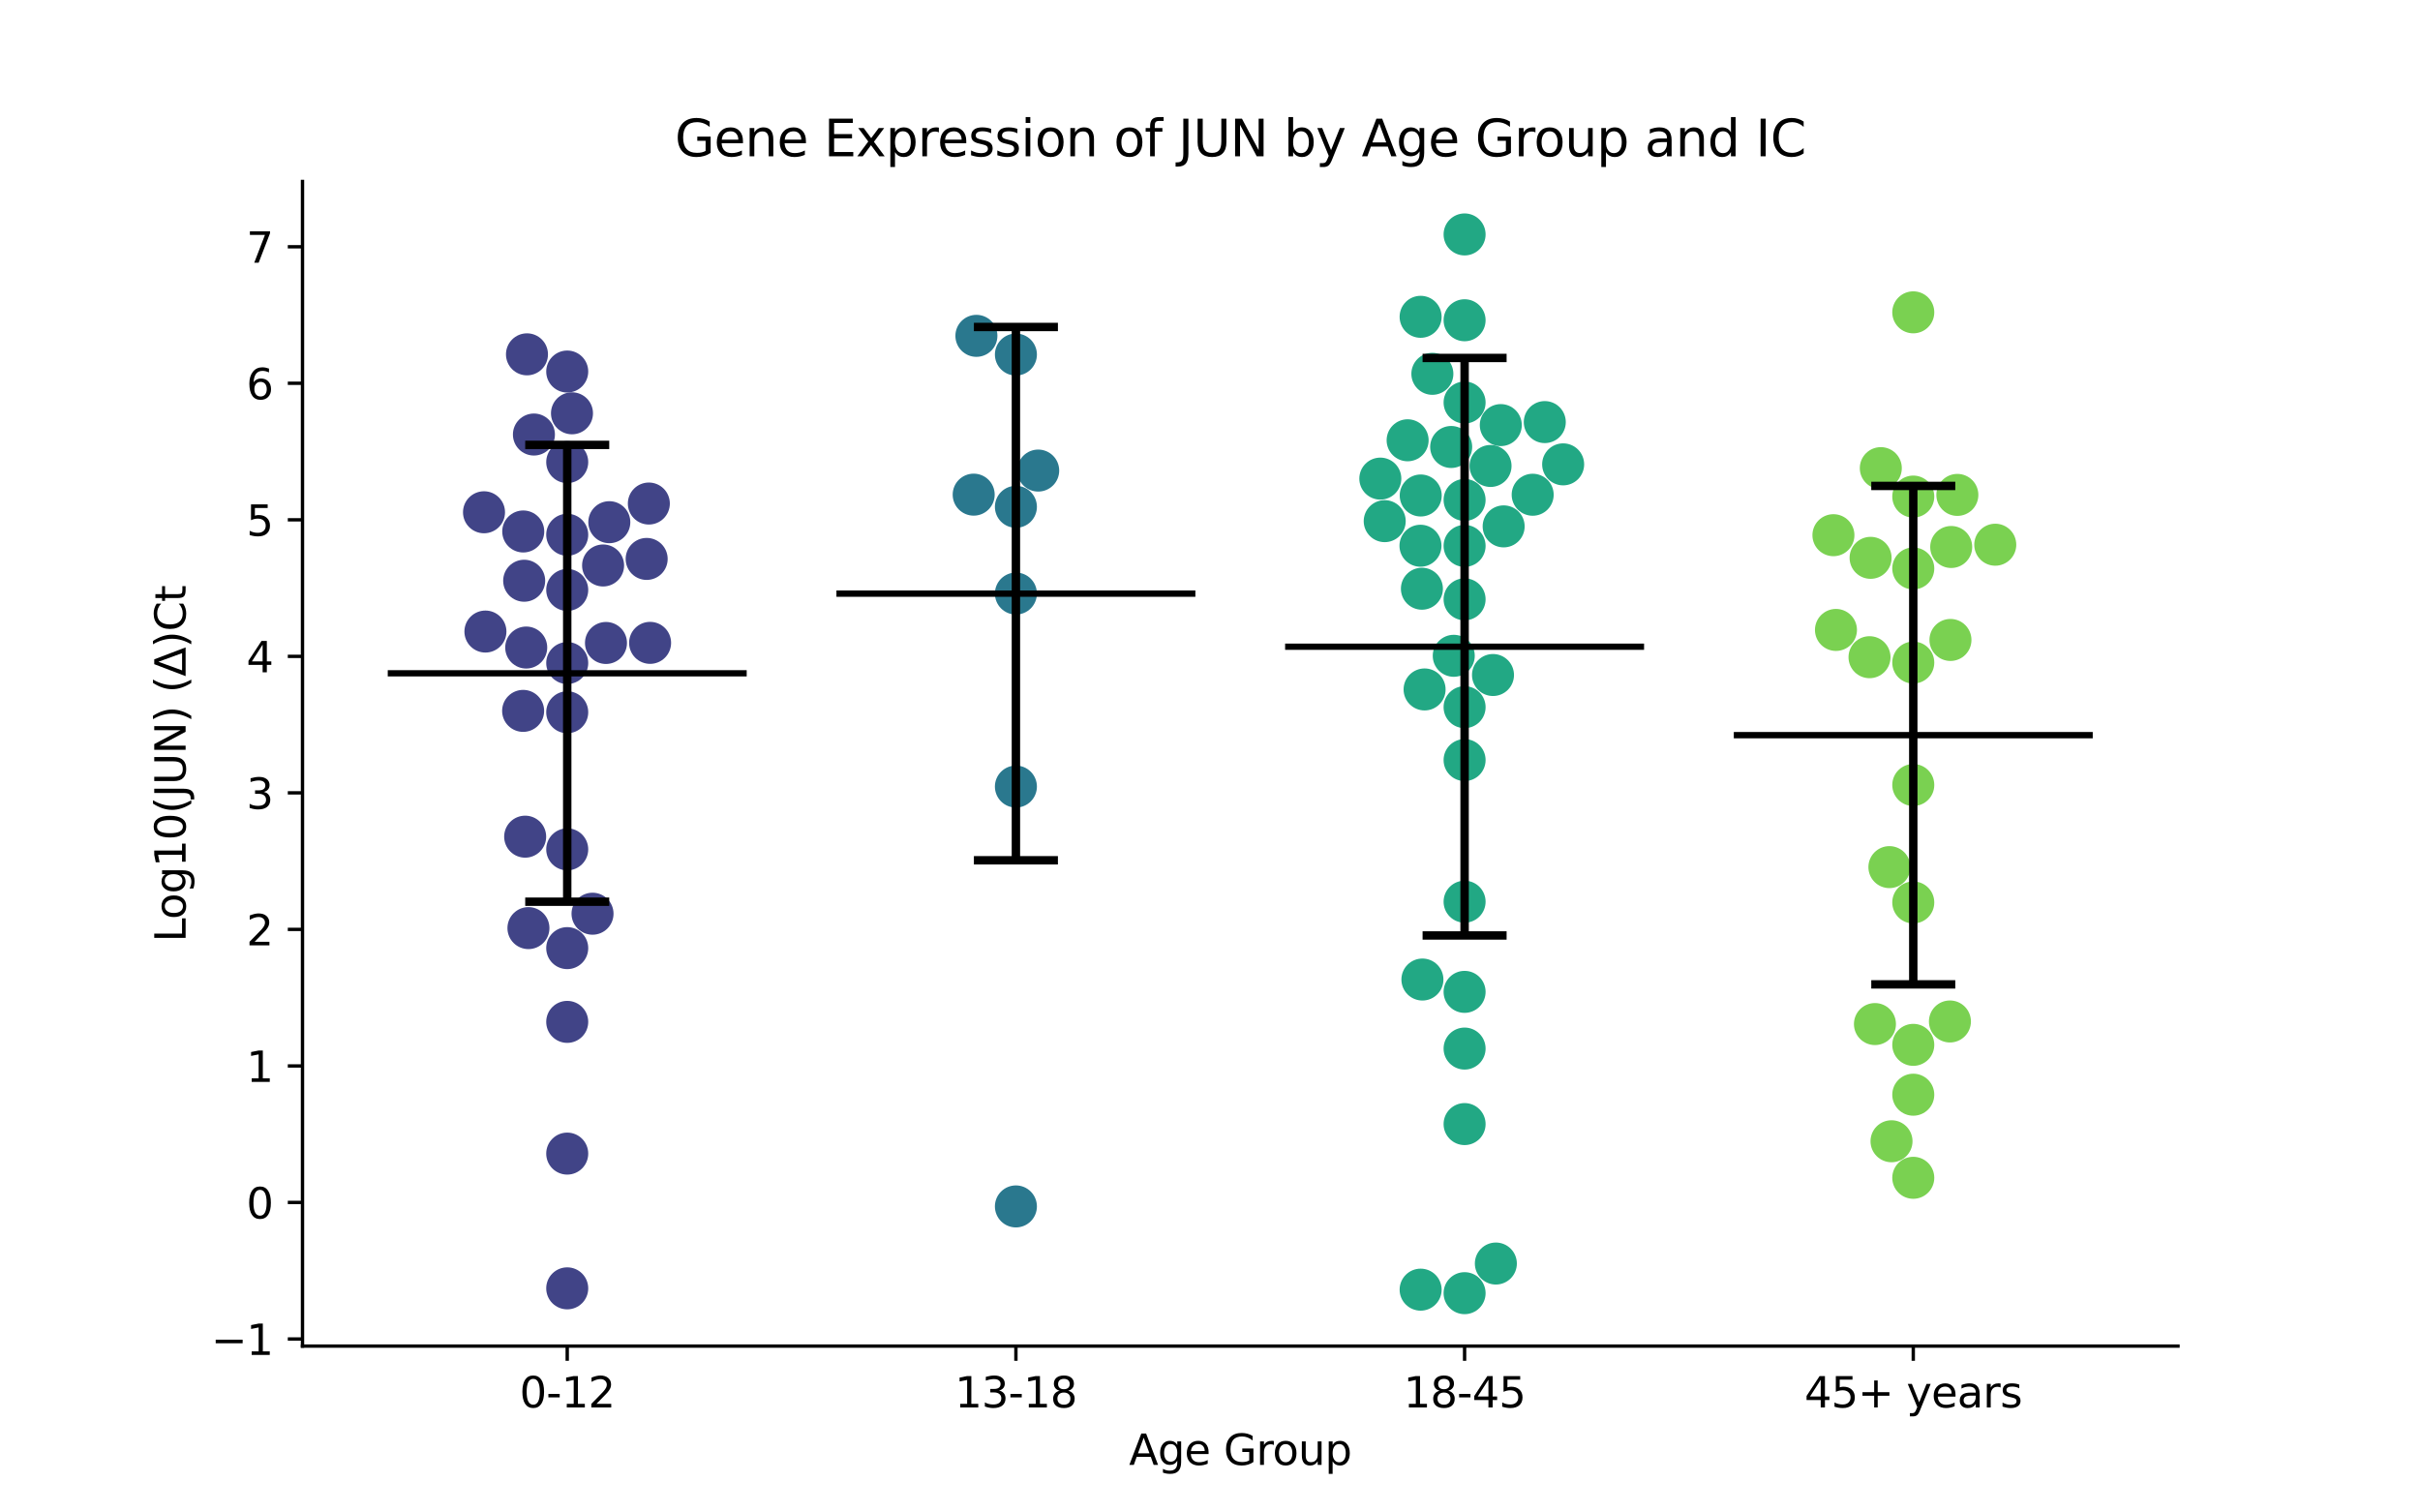 <?xml version="1.0" encoding="utf-8" standalone="no"?>
<!DOCTYPE svg PUBLIC "-//W3C//DTD SVG 1.1//EN"
  "http://www.w3.org/Graphics/SVG/1.1/DTD/svg11.dtd">
<svg xmlns:xlink="http://www.w3.org/1999/xlink" width="576pt" height="360pt" viewBox="0 0 576 360" xmlns="http://www.w3.org/2000/svg" version="1.1">
 <defs>
  <style type="text/css">*{stroke-linejoin: round; stroke-linecap: butt}</style>
 </defs>
 <g id="figure_1">
  <g id="patch_1">
   <path d="M 0 360 
L 576 360 
L 576 0 
L 0 0 
z
" style="fill: #ffffff"/>
  </g>
  <g id="axes_1">
   <g id="patch_2">
    <path d="M 72 320.4 
L 518.4 320.4 
L 518.4 43.2 
L 72 43.2 
z
" style="fill: #ffffff"/>
   </g>
   <g id="PathCollection_1">
    <defs>
     <path id="C0_0_e5451e5927" d="M 0 5 
C 1.326 5 2.598 4.473 3.536 3.536 
C 4.473 2.598 5 1.326 5 -0 
C 5 -1.326 4.473 -2.598 3.536 -3.536 
C 2.598 -4.473 1.326 -5 0 -5 
C -1.326 -5 -2.598 -4.473 -3.536 -3.536 
C -4.473 -2.598 -5 -1.326 -5 0 
C -5 1.326 -4.473 2.598 -3.536 3.536 
C -2.598 4.473 -1.326 5 0 5 
z
"/>
    </defs>
    <g clip-path="url(#p6aecdd0add)">
     <use xlink:href="#C0_0_e5451e5927" x="135.009" y="109.986" style="fill: #414487"/>
    </g>
    <g clip-path="url(#p6aecdd0add)">
     <use xlink:href="#C0_0_e5451e5927" x="135.009" y="157.816" style="fill: #414487"/>
    </g>
    <g clip-path="url(#p6aecdd0add)">
     <use xlink:href="#C0_0_e5451e5927" x="124.541" y="126.501" style="fill: #414487"/>
    </g>
    <g clip-path="url(#p6aecdd0add)">
     <use xlink:href="#C0_0_e5451e5927" x="124.998" y="199.143" style="fill: #414487"/>
    </g>
    <g clip-path="url(#p6aecdd0add)">
     <use xlink:href="#C0_0_e5451e5927" x="125.249" y="154.127" style="fill: #414487"/>
    </g>
    <g clip-path="url(#p6aecdd0add)">
     <use xlink:href="#C0_0_e5451e5927" x="124.514" y="169.204" style="fill: #414487"/>
    </g>
    <g clip-path="url(#p6aecdd0add)">
     <use xlink:href="#C0_0_e5451e5927" x="135.009" y="202.161" style="fill: #414487"/>
    </g>
    <g clip-path="url(#p6aecdd0add)">
     <use xlink:href="#C0_0_e5451e5927" x="135.009" y="140.416" style="fill: #414487"/>
    </g>
    <g clip-path="url(#p6aecdd0add)">
     <use xlink:href="#C0_0_e5451e5927" x="143.545" y="134.593" style="fill: #414487"/>
    </g>
    <g clip-path="url(#p6aecdd0add)">
     <use xlink:href="#C0_0_e5451e5927" x="124.763" y="138.226" style="fill: #414487"/>
    </g>
    <g clip-path="url(#p6aecdd0add)">
     <use xlink:href="#C0_0_e5451e5927" x="141.031" y="217.48" style="fill: #414487"/>
    </g>
    <g clip-path="url(#p6aecdd0add)">
     <use xlink:href="#C0_0_e5451e5927" x="136.142" y="98.374" style="fill: #414487"/>
    </g>
    <g clip-path="url(#p6aecdd0add)">
     <use xlink:href="#C0_0_e5451e5927" x="135.009" y="274.579" style="fill: #414487"/>
    </g>
    <g clip-path="url(#p6aecdd0add)">
     <use xlink:href="#C0_0_e5451e5927" x="135.009" y="306.652" style="fill: #414487"/>
    </g>
    <g clip-path="url(#p6aecdd0add)">
     <use xlink:href="#C0_0_e5451e5927" x="154.436" y="119.851" style="fill: #414487"/>
    </g>
    <g clip-path="url(#p6aecdd0add)">
     <use xlink:href="#C0_0_e5451e5927" x="125.777" y="220.907" style="fill: #414487"/>
    </g>
    <g clip-path="url(#p6aecdd0add)">
     <use xlink:href="#C0_0_e5451e5927" x="135.009" y="243.227" style="fill: #414487"/>
    </g>
    <g clip-path="url(#p6aecdd0add)">
     <use xlink:href="#C0_0_e5451e5927" x="127.082" y="103.427" style="fill: #414487"/>
    </g>
    <g clip-path="url(#p6aecdd0add)">
     <use xlink:href="#C0_0_e5451e5927" x="135.009" y="225.671" style="fill: #414487"/>
    </g>
    <g clip-path="url(#p6aecdd0add)">
     <use xlink:href="#C0_0_e5451e5927" x="154.733" y="153.013" style="fill: #414487"/>
    </g>
    <g clip-path="url(#p6aecdd0add)">
     <use xlink:href="#C0_0_e5451e5927" x="115.201" y="121.931" style="fill: #414487"/>
    </g>
    <g clip-path="url(#p6aecdd0add)">
     <use xlink:href="#C0_0_e5451e5927" x="135.009" y="88.432" style="fill: #414487"/>
    </g>
    <g clip-path="url(#p6aecdd0add)">
     <use xlink:href="#C0_0_e5451e5927" x="135.009" y="169.529" style="fill: #414487"/>
    </g>
    <g clip-path="url(#p6aecdd0add)">
     <use xlink:href="#C0_0_e5451e5927" x="153.917" y="133.035" style="fill: #414487"/>
    </g>
    <g clip-path="url(#p6aecdd0add)">
     <use xlink:href="#C0_0_e5451e5927" x="144.233" y="153.038" style="fill: #414487"/>
    </g>
    <g clip-path="url(#p6aecdd0add)">
     <use xlink:href="#C0_0_e5451e5927" x="145.027" y="124.291" style="fill: #414487"/>
    </g>
    <g clip-path="url(#p6aecdd0add)">
     <use xlink:href="#C0_0_e5451e5927" x="135.009" y="127.284" style="fill: #414487"/>
    </g>
    <g clip-path="url(#p6aecdd0add)">
     <use xlink:href="#C0_0_e5451e5927" x="115.539" y="150.322" style="fill: #414487"/>
    </g>
    <g clip-path="url(#p6aecdd0add)">
     <use xlink:href="#C0_0_e5451e5927" x="125.429" y="84.339" style="fill: #414487"/>
    </g>
   </g>
   <g id="PathCollection_2">
    <defs>
     <path id="C1_0_b254134c32" d="M 0 5 
C 1.326 5 2.598 4.473 3.536 3.536 
C 4.473 2.598 5 1.326 5 -0 
C 5 -1.326 4.473 -2.598 3.536 -3.536 
C 2.598 -4.473 1.326 -5 0 -5 
C -1.326 -5 -2.598 -4.473 -3.536 -3.536 
C -4.473 -2.598 -5 -1.326 -5 0 
C -5 1.326 -4.473 2.598 -3.536 3.536 
C -2.598 4.473 -1.326 5 0 5 
z
"/>
    </defs>
    <g clip-path="url(#p6aecdd0add)">
     <use xlink:href="#C1_0_b254134c32" x="241.803" y="187.219" style="fill: #2a788e"/>
    </g>
    <g clip-path="url(#p6aecdd0add)">
     <use xlink:href="#C1_0_b254134c32" x="231.753" y="117.736" style="fill: #2a788e"/>
    </g>
    <g clip-path="url(#p6aecdd0add)">
     <use xlink:href="#C1_0_b254134c32" x="241.803" y="287.151" style="fill: #2a788e"/>
    </g>
    <g clip-path="url(#p6aecdd0add)">
     <use xlink:href="#C1_0_b254134c32" x="232.4" y="79.938" style="fill: #2a788e"/>
    </g>
    <g clip-path="url(#p6aecdd0add)">
     <use xlink:href="#C1_0_b254134c32" x="241.803" y="141.277" style="fill: #2a788e"/>
    </g>
    <g clip-path="url(#p6aecdd0add)">
     <use xlink:href="#C1_0_b254134c32" x="247.109" y="112.005" style="fill: #2a788e"/>
    </g>
    <g clip-path="url(#p6aecdd0add)">
     <use xlink:href="#C1_0_b254134c32" x="241.803" y="84.388" style="fill: #2a788e"/>
    </g>
    <g clip-path="url(#p6aecdd0add)">
     <use xlink:href="#C1_0_b254134c32" x="241.803" y="120.634" style="fill: #2a788e"/>
    </g>
   </g>
   <g id="PathCollection_3">
    <defs>
     <path id="C2_0_bab08ae785" d="M 0 5 
C 1.326 5 2.598 4.473 3.536 3.536 
C 4.473 2.598 5 1.326 5 -0 
C 5 -1.326 4.473 -2.598 3.536 -3.536 
C 2.598 -4.473 1.326 -5 0 -5 
C -1.326 -5 -2.598 -4.473 -3.536 -3.536 
C -4.473 -2.598 -5 -1.326 -5 0 
C -5 1.326 -4.473 2.598 -3.536 3.536 
C -2.598 4.473 -1.326 5 0 5 
z
"/>
    </defs>
    <g clip-path="url(#p6aecdd0add)">
     <use xlink:href="#C2_0_bab08ae785" x="357.895" y="125.289" style="fill: #22a884"/>
    </g>
    <g clip-path="url(#p6aecdd0add)">
     <use xlink:href="#C2_0_bab08ae785" x="339.076" y="164.101" style="fill: #22a884"/>
    </g>
    <g clip-path="url(#p6aecdd0add)">
     <use xlink:href="#C2_0_bab08ae785" x="348.597" y="55.8" style="fill: #22a884"/>
    </g>
    <g clip-path="url(#p6aecdd0add)">
     <use xlink:href="#C2_0_bab08ae785" x="338.097" y="129.897" style="fill: #22a884"/>
    </g>
    <g clip-path="url(#p6aecdd0add)">
     <use xlink:href="#C2_0_bab08ae785" x="340.928" y="88.978" style="fill: #22a884"/>
    </g>
    <g clip-path="url(#p6aecdd0add)">
     <use xlink:href="#C2_0_bab08ae785" x="329.585" y="124.043" style="fill: #22a884"/>
    </g>
    <g clip-path="url(#p6aecdd0add)">
     <use xlink:href="#C2_0_bab08ae785" x="348.597" y="118.997" style="fill: #22a884"/>
    </g>
    <g clip-path="url(#p6aecdd0add)">
     <use xlink:href="#C2_0_bab08ae785" x="338.437" y="140.128" style="fill: #22a884"/>
    </g>
    <g clip-path="url(#p6aecdd0add)">
     <use xlink:href="#C2_0_bab08ae785" x="335.038" y="104.796" style="fill: #22a884"/>
    </g>
    <g clip-path="url(#p6aecdd0add)">
     <use xlink:href="#C2_0_bab08ae785" x="357.212" y="101.182" style="fill: #22a884"/>
    </g>
    <g clip-path="url(#p6aecdd0add)">
     <use xlink:href="#C2_0_bab08ae785" x="338.132" y="75.408" style="fill: #22a884"/>
    </g>
    <g clip-path="url(#p6aecdd0add)">
     <use xlink:href="#C2_0_bab08ae785" x="348.597" y="142.65" style="fill: #22a884"/>
    </g>
    <g clip-path="url(#p6aecdd0add)">
     <use xlink:href="#C2_0_bab08ae785" x="348.597" y="129.935" style="fill: #22a884"/>
    </g>
    <g clip-path="url(#p6aecdd0add)">
     <use xlink:href="#C2_0_bab08ae785" x="348.597" y="76.228" style="fill: #22a884"/>
    </g>
    <g clip-path="url(#p6aecdd0add)">
     <use xlink:href="#C2_0_bab08ae785" x="356.039" y="300.746" style="fill: #22a884"/>
    </g>
    <g clip-path="url(#p6aecdd0add)">
     <use xlink:href="#C2_0_bab08ae785" x="348.597" y="249.58" style="fill: #22a884"/>
    </g>
    <g clip-path="url(#p6aecdd0add)">
     <use xlink:href="#C2_0_bab08ae785" x="348.597" y="180.912" style="fill: #22a884"/>
    </g>
    <g clip-path="url(#p6aecdd0add)">
     <use xlink:href="#C2_0_bab08ae785" x="348.597" y="95.808" style="fill: #22a884"/>
    </g>
    <g clip-path="url(#p6aecdd0add)">
     <use xlink:href="#C2_0_bab08ae785" x="364.803" y="117.758" style="fill: #22a884"/>
    </g>
    <g clip-path="url(#p6aecdd0add)">
     <use xlink:href="#C2_0_bab08ae785" x="346.018" y="156.094" style="fill: #22a884"/>
    </g>
    <g clip-path="url(#p6aecdd0add)">
     <use xlink:href="#C2_0_bab08ae785" x="348.597" y="236.084" style="fill: #22a884"/>
    </g>
    <g clip-path="url(#p6aecdd0add)">
     <use xlink:href="#C2_0_bab08ae785" x="338.56" y="233.148" style="fill: #22a884"/>
    </g>
    <g clip-path="url(#p6aecdd0add)">
     <use xlink:href="#C2_0_bab08ae785" x="338.156" y="117.936" style="fill: #22a884"/>
    </g>
    <g clip-path="url(#p6aecdd0add)">
     <use xlink:href="#C2_0_bab08ae785" x="348.597" y="214.622" style="fill: #22a884"/>
    </g>
    <g clip-path="url(#p6aecdd0add)">
     <use xlink:href="#C2_0_bab08ae785" x="338.134" y="306.963" style="fill: #22a884"/>
    </g>
    <g clip-path="url(#p6aecdd0add)">
     <use xlink:href="#C2_0_bab08ae785" x="348.597" y="307.8" style="fill: #22a884"/>
    </g>
    <g clip-path="url(#p6aecdd0add)">
     <use xlink:href="#C2_0_bab08ae785" x="348.597" y="168.317" style="fill: #22a884"/>
    </g>
    <g clip-path="url(#p6aecdd0add)">
     <use xlink:href="#C2_0_bab08ae785" x="367.685" y="100.466" style="fill: #22a884"/>
    </g>
    <g clip-path="url(#p6aecdd0add)">
     <use xlink:href="#C2_0_bab08ae785" x="328.54" y="113.92" style="fill: #22a884"/>
    </g>
    <g clip-path="url(#p6aecdd0add)">
     <use xlink:href="#C2_0_bab08ae785" x="355.357" y="160.665" style="fill: #22a884"/>
    </g>
    <g clip-path="url(#p6aecdd0add)">
     <use xlink:href="#C2_0_bab08ae785" x="345.404" y="106.391" style="fill: #22a884"/>
    </g>
    <g clip-path="url(#p6aecdd0add)">
     <use xlink:href="#C2_0_bab08ae785" x="354.772" y="110.908" style="fill: #22a884"/>
    </g>
    <g clip-path="url(#p6aecdd0add)">
     <use xlink:href="#C2_0_bab08ae785" x="372.056" y="110.527" style="fill: #22a884"/>
    </g>
    <g clip-path="url(#p6aecdd0add)">
     <use xlink:href="#C2_0_bab08ae785" x="348.597" y="267.552" style="fill: #22a884"/>
    </g>
   </g>
   <g id="PathCollection_4">
    <defs>
     <path id="C3_0_61846fbf3a" d="M 0 5 
C 1.326 5 2.598 4.473 3.536 3.536 
C 4.473 2.598 5 1.326 5 -0 
C 5 -1.326 4.473 -2.598 3.536 -3.536 
C 2.598 -4.473 1.326 -5 0 -5 
C -1.326 -5 -2.598 -4.473 -3.536 -3.536 
C -4.473 -2.598 -5 -1.326 -5 0 
C -5 1.326 -4.473 2.598 -3.536 3.536 
C -2.598 4.473 -1.326 5 0 5 
z
"/>
    </defs>
    <g clip-path="url(#p6aecdd0add)">
     <use xlink:href="#C3_0_61846fbf3a" x="455.391" y="214.802" style="fill: #7ad151"/>
    </g>
    <g clip-path="url(#p6aecdd0add)">
     <use xlink:href="#C3_0_61846fbf3a" x="436.386" y="127.386" style="fill: #7ad151"/>
    </g>
    <g clip-path="url(#p6aecdd0add)">
     <use xlink:href="#C3_0_61846fbf3a" x="455.391" y="74.341" style="fill: #7ad151"/>
    </g>
    <g clip-path="url(#p6aecdd0add)">
     <use xlink:href="#C3_0_61846fbf3a" x="474.905" y="129.652" style="fill: #7ad151"/>
    </g>
    <g clip-path="url(#p6aecdd0add)">
     <use xlink:href="#C3_0_61846fbf3a" x="449.71" y="206.392" style="fill: #7ad151"/>
    </g>
    <g clip-path="url(#p6aecdd0add)">
     <use xlink:href="#C3_0_61846fbf3a" x="455.391" y="135.299" style="fill: #7ad151"/>
    </g>
    <g clip-path="url(#p6aecdd0add)">
     <use xlink:href="#C3_0_61846fbf3a" x="464.42" y="130.194" style="fill: #7ad151"/>
    </g>
    <g clip-path="url(#p6aecdd0add)">
     <use xlink:href="#C3_0_61846fbf3a" x="464.115" y="243.131" style="fill: #7ad151"/>
    </g>
    <g clip-path="url(#p6aecdd0add)">
     <use xlink:href="#C3_0_61846fbf3a" x="455.391" y="157.704" style="fill: #7ad151"/>
    </g>
    <g clip-path="url(#p6aecdd0add)">
     <use xlink:href="#C3_0_61846fbf3a" x="436.989" y="149.936" style="fill: #7ad151"/>
    </g>
    <g clip-path="url(#p6aecdd0add)">
     <use xlink:href="#C3_0_61846fbf3a" x="455.391" y="248.696" style="fill: #7ad151"/>
    </g>
    <g clip-path="url(#p6aecdd0add)">
     <use xlink:href="#C3_0_61846fbf3a" x="455.391" y="260.56" style="fill: #7ad151"/>
    </g>
    <g clip-path="url(#p6aecdd0add)">
     <use xlink:href="#C3_0_61846fbf3a" x="464.24" y="152.321" style="fill: #7ad151"/>
    </g>
    <g clip-path="url(#p6aecdd0add)">
     <use xlink:href="#C3_0_61846fbf3a" x="465.883" y="117.796" style="fill: #7ad151"/>
    </g>
    <g clip-path="url(#p6aecdd0add)">
     <use xlink:href="#C3_0_61846fbf3a" x="455.391" y="186.848" style="fill: #7ad151"/>
    </g>
    <g clip-path="url(#p6aecdd0add)">
     <use xlink:href="#C3_0_61846fbf3a" x="444.977" y="156.426" style="fill: #7ad151"/>
    </g>
    <g clip-path="url(#p6aecdd0add)">
     <use xlink:href="#C3_0_61846fbf3a" x="445.231" y="132.776" style="fill: #7ad151"/>
    </g>
    <g clip-path="url(#p6aecdd0add)">
     <use xlink:href="#C3_0_61846fbf3a" x="446.268" y="243.747" style="fill: #7ad151"/>
    </g>
    <g clip-path="url(#p6aecdd0add)">
     <use xlink:href="#C3_0_61846fbf3a" x="447.664" y="111.425" style="fill: #7ad151"/>
    </g>
    <g clip-path="url(#p6aecdd0add)">
     <use xlink:href="#C3_0_61846fbf3a" x="450.212" y="271.641" style="fill: #7ad151"/>
    </g>
    <g clip-path="url(#p6aecdd0add)">
     <use xlink:href="#C3_0_61846fbf3a" x="455.391" y="118.195" style="fill: #7ad151"/>
    </g>
    <g clip-path="url(#p6aecdd0add)">
     <use xlink:href="#C3_0_61846fbf3a" x="455.391" y="280.339" style="fill: #7ad151"/>
    </g>
   </g>
   <g id="matplotlib.axis_1">
    <g id="xtick_1">
     <g id="line2d_1">
      <defs>
       <path id="m7e85024e96" d="M 0 0 
L 0 3.5 
" style="stroke: #000000; stroke-width: 0.8"/>
      </defs>
      <g>
       <use xlink:href="#m7e85024e96" x="135.009" y="320.4" style="stroke: #000000; stroke-width: 0.8"/>
      </g>
     </g>
     <g id="text_1">
      <!-- 0-12 -->
      <g transform="translate(123.661 334.998) scale(0.1 -0.1)">
       <defs>
        <path id="DejaVuSans-30" d="M 2034 4250 
Q 1547 4250 1301 3770 
Q 1056 3291 1056 2328 
Q 1056 1369 1301 889 
Q 1547 409 2034 409 
Q 2525 409 2770 889 
Q 3016 1369 3016 2328 
Q 3016 3291 2770 3770 
Q 2525 4250 2034 4250 
z
M 2034 4750 
Q 2819 4750 3233 4129 
Q 3647 3509 3647 2328 
Q 3647 1150 3233 529 
Q 2819 -91 2034 -91 
Q 1250 -91 836 529 
Q 422 1150 422 2328 
Q 422 3509 836 4129 
Q 1250 4750 2034 4750 
z
" transform="scale(0.016)"/>
        <path id="DejaVuSans-2d" d="M 313 2009 
L 1997 2009 
L 1997 1497 
L 313 1497 
L 313 2009 
z
" transform="scale(0.016)"/>
        <path id="DejaVuSans-31" d="M 794 531 
L 1825 531 
L 1825 4091 
L 703 3866 
L 703 4441 
L 1819 4666 
L 2450 4666 
L 2450 531 
L 3481 531 
L 3481 0 
L 794 0 
L 794 531 
z
" transform="scale(0.016)"/>
        <path id="DejaVuSans-32" d="M 1228 531 
L 3431 531 
L 3431 0 
L 469 0 
L 469 531 
Q 828 903 1448 1529 
Q 2069 2156 2228 2338 
Q 2531 2678 2651 2914 
Q 2772 3150 2772 3378 
Q 2772 3750 2511 3984 
Q 2250 4219 1831 4219 
Q 1534 4219 1204 4116 
Q 875 4013 500 3803 
L 500 4441 
Q 881 4594 1212 4672 
Q 1544 4750 1819 4750 
Q 2544 4750 2975 4387 
Q 3406 4025 3406 3419 
Q 3406 3131 3298 2873 
Q 3191 2616 2906 2266 
Q 2828 2175 2409 1742 
Q 1991 1309 1228 531 
z
" transform="scale(0.016)"/>
       </defs>
       <use xlink:href="#DejaVuSans-30"/>
       <use xlink:href="#DejaVuSans-2d" x="63.623"/>
       <use xlink:href="#DejaVuSans-31" x="99.707"/>
       <use xlink:href="#DejaVuSans-32" x="163.33"/>
      </g>
     </g>
    </g>
    <g id="xtick_2">
     <g id="line2d_2">
      <g>
       <use xlink:href="#m7e85024e96" x="241.803" y="320.4" style="stroke: #000000; stroke-width: 0.8"/>
      </g>
     </g>
     <g id="text_2">
      <!-- 13-18 -->
      <g transform="translate(227.274 334.998) scale(0.1 -0.1)">
       <defs>
        <path id="DejaVuSans-33" d="M 2597 2516 
Q 3050 2419 3304 2112 
Q 3559 1806 3559 1356 
Q 3559 666 3084 287 
Q 2609 -91 1734 -91 
Q 1441 -91 1130 -33 
Q 819 25 488 141 
L 488 750 
Q 750 597 1062 519 
Q 1375 441 1716 441 
Q 2309 441 2620 675 
Q 2931 909 2931 1356 
Q 2931 1769 2642 2001 
Q 2353 2234 1838 2234 
L 1294 2234 
L 1294 2753 
L 1863 2753 
Q 2328 2753 2575 2939 
Q 2822 3125 2822 3475 
Q 2822 3834 2567 4026 
Q 2313 4219 1838 4219 
Q 1578 4219 1281 4162 
Q 984 4106 628 3988 
L 628 4550 
Q 988 4650 1302 4700 
Q 1616 4750 1894 4750 
Q 2613 4750 3031 4423 
Q 3450 4097 3450 3541 
Q 3450 3153 3228 2886 
Q 3006 2619 2597 2516 
z
" transform="scale(0.016)"/>
        <path id="DejaVuSans-38" d="M 2034 2216 
Q 1584 2216 1326 1975 
Q 1069 1734 1069 1313 
Q 1069 891 1326 650 
Q 1584 409 2034 409 
Q 2484 409 2743 651 
Q 3003 894 3003 1313 
Q 3003 1734 2745 1975 
Q 2488 2216 2034 2216 
z
M 1403 2484 
Q 997 2584 770 2862 
Q 544 3141 544 3541 
Q 544 4100 942 4425 
Q 1341 4750 2034 4750 
Q 2731 4750 3128 4425 
Q 3525 4100 3525 3541 
Q 3525 3141 3298 2862 
Q 3072 2584 2669 2484 
Q 3125 2378 3379 2068 
Q 3634 1759 3634 1313 
Q 3634 634 3220 271 
Q 2806 -91 2034 -91 
Q 1263 -91 848 271 
Q 434 634 434 1313 
Q 434 1759 690 2068 
Q 947 2378 1403 2484 
z
M 1172 3481 
Q 1172 3119 1398 2916 
Q 1625 2713 2034 2713 
Q 2441 2713 2670 2916 
Q 2900 3119 2900 3481 
Q 2900 3844 2670 4047 
Q 2441 4250 2034 4250 
Q 1625 4250 1398 4047 
Q 1172 3844 1172 3481 
z
" transform="scale(0.016)"/>
       </defs>
       <use xlink:href="#DejaVuSans-31"/>
       <use xlink:href="#DejaVuSans-33" x="63.623"/>
       <use xlink:href="#DejaVuSans-2d" x="127.246"/>
       <use xlink:href="#DejaVuSans-31" x="163.33"/>
       <use xlink:href="#DejaVuSans-38" x="226.953"/>
      </g>
     </g>
    </g>
    <g id="xtick_3">
     <g id="line2d_3">
      <g>
       <use xlink:href="#m7e85024e96" x="348.597" y="320.4" style="stroke: #000000; stroke-width: 0.8"/>
      </g>
     </g>
     <g id="text_3">
      <!-- 18-45 -->
      <g transform="translate(334.068 334.998) scale(0.1 -0.1)">
       <defs>
        <path id="DejaVuSans-34" d="M 2419 4116 
L 825 1625 
L 2419 1625 
L 2419 4116 
z
M 2253 4666 
L 3047 4666 
L 3047 1625 
L 3713 1625 
L 3713 1100 
L 3047 1100 
L 3047 0 
L 2419 0 
L 2419 1100 
L 313 1100 
L 313 1709 
L 2253 4666 
z
" transform="scale(0.016)"/>
        <path id="DejaVuSans-35" d="M 691 4666 
L 3169 4666 
L 3169 4134 
L 1269 4134 
L 1269 2991 
Q 1406 3038 1543 3061 
Q 1681 3084 1819 3084 
Q 2600 3084 3056 2656 
Q 3513 2228 3513 1497 
Q 3513 744 3044 326 
Q 2575 -91 1722 -91 
Q 1428 -91 1123 -41 
Q 819 9 494 109 
L 494 744 
Q 775 591 1075 516 
Q 1375 441 1709 441 
Q 2250 441 2565 725 
Q 2881 1009 2881 1497 
Q 2881 1984 2565 2268 
Q 2250 2553 1709 2553 
Q 1456 2553 1204 2497 
Q 953 2441 691 2322 
L 691 4666 
z
" transform="scale(0.016)"/>
       </defs>
       <use xlink:href="#DejaVuSans-31"/>
       <use xlink:href="#DejaVuSans-38" x="63.623"/>
       <use xlink:href="#DejaVuSans-2d" x="127.246"/>
       <use xlink:href="#DejaVuSans-34" x="163.33"/>
       <use xlink:href="#DejaVuSans-35" x="226.953"/>
      </g>
     </g>
    </g>
    <g id="xtick_4">
     <g id="line2d_4">
      <g>
       <use xlink:href="#m7e85024e96" x="455.391" y="320.4" style="stroke: #000000; stroke-width: 0.8"/>
      </g>
     </g>
     <g id="text_4">
      <!-- 45+ years -->
      <g transform="translate(429.49 334.998) scale(0.1 -0.1)">
       <defs>
        <path id="DejaVuSans-2b" d="M 2944 4013 
L 2944 2272 
L 4684 2272 
L 4684 1741 
L 2944 1741 
L 2944 0 
L 2419 0 
L 2419 1741 
L 678 1741 
L 678 2272 
L 2419 2272 
L 2419 4013 
L 2944 4013 
z
" transform="scale(0.016)"/>
        <path id="DejaVuSans-20" transform="scale(0.016)"/>
        <path id="DejaVuSans-79" d="M 2059 -325 
Q 1816 -950 1584 -1140 
Q 1353 -1331 966 -1331 
L 506 -1331 
L 506 -850 
L 844 -850 
Q 1081 -850 1212 -737 
Q 1344 -625 1503 -206 
L 1606 56 
L 191 3500 
L 800 3500 
L 1894 763 
L 2988 3500 
L 3597 3500 
L 2059 -325 
z
" transform="scale(0.016)"/>
        <path id="DejaVuSans-65" d="M 3597 1894 
L 3597 1613 
L 953 1613 
Q 991 1019 1311 708 
Q 1631 397 2203 397 
Q 2534 397 2845 478 
Q 3156 559 3463 722 
L 3463 178 
Q 3153 47 2828 -22 
Q 2503 -91 2169 -91 
Q 1331 -91 842 396 
Q 353 884 353 1716 
Q 353 2575 817 3079 
Q 1281 3584 2069 3584 
Q 2775 3584 3186 3129 
Q 3597 2675 3597 1894 
z
M 3022 2063 
Q 3016 2534 2758 2815 
Q 2500 3097 2075 3097 
Q 1594 3097 1305 2825 
Q 1016 2553 972 2059 
L 3022 2063 
z
" transform="scale(0.016)"/>
        <path id="DejaVuSans-61" d="M 2194 1759 
Q 1497 1759 1228 1600 
Q 959 1441 959 1056 
Q 959 750 1161 570 
Q 1363 391 1709 391 
Q 2188 391 2477 730 
Q 2766 1069 2766 1631 
L 2766 1759 
L 2194 1759 
z
M 3341 1997 
L 3341 0 
L 2766 0 
L 2766 531 
Q 2569 213 2275 61 
Q 1981 -91 1556 -91 
Q 1019 -91 701 211 
Q 384 513 384 1019 
Q 384 1609 779 1909 
Q 1175 2209 1959 2209 
L 2766 2209 
L 2766 2266 
Q 2766 2663 2505 2880 
Q 2244 3097 1772 3097 
Q 1472 3097 1187 3025 
Q 903 2953 641 2809 
L 641 3341 
Q 956 3463 1253 3523 
Q 1550 3584 1831 3584 
Q 2591 3584 2966 3190 
Q 3341 2797 3341 1997 
z
" transform="scale(0.016)"/>
        <path id="DejaVuSans-72" d="M 2631 2963 
Q 2534 3019 2420 3045 
Q 2306 3072 2169 3072 
Q 1681 3072 1420 2755 
Q 1159 2438 1159 1844 
L 1159 0 
L 581 0 
L 581 3500 
L 1159 3500 
L 1159 2956 
Q 1341 3275 1631 3429 
Q 1922 3584 2338 3584 
Q 2397 3584 2469 3576 
Q 2541 3569 2628 3553 
L 2631 2963 
z
" transform="scale(0.016)"/>
        <path id="DejaVuSans-73" d="M 2834 3397 
L 2834 2853 
Q 2591 2978 2328 3040 
Q 2066 3103 1784 3103 
Q 1356 3103 1142 2972 
Q 928 2841 928 2578 
Q 928 2378 1081 2264 
Q 1234 2150 1697 2047 
L 1894 2003 
Q 2506 1872 2764 1633 
Q 3022 1394 3022 966 
Q 3022 478 2636 193 
Q 2250 -91 1575 -91 
Q 1294 -91 989 -36 
Q 684 19 347 128 
L 347 722 
Q 666 556 975 473 
Q 1284 391 1588 391 
Q 1994 391 2212 530 
Q 2431 669 2431 922 
Q 2431 1156 2273 1281 
Q 2116 1406 1581 1522 
L 1381 1569 
Q 847 1681 609 1914 
Q 372 2147 372 2553 
Q 372 3047 722 3315 
Q 1072 3584 1716 3584 
Q 2034 3584 2315 3537 
Q 2597 3491 2834 3397 
z
" transform="scale(0.016)"/>
       </defs>
       <use xlink:href="#DejaVuSans-34"/>
       <use xlink:href="#DejaVuSans-35" x="63.623"/>
       <use xlink:href="#DejaVuSans-2b" x="127.246"/>
       <use xlink:href="#DejaVuSans-20" x="211.035"/>
       <use xlink:href="#DejaVuSans-79" x="242.822"/>
       <use xlink:href="#DejaVuSans-65" x="302.002"/>
       <use xlink:href="#DejaVuSans-61" x="363.525"/>
       <use xlink:href="#DejaVuSans-72" x="424.805"/>
       <use xlink:href="#DejaVuSans-73" x="465.918"/>
      </g>
     </g>
    </g>
    <g id="text_5">
     <!-- Age Group -->
     <g transform="translate(268.72 348.677) scale(0.1 -0.1)">
      <defs>
       <path id="DejaVuSans-41" d="M 2188 4044 
L 1331 1722 
L 3047 1722 
L 2188 4044 
z
M 1831 4666 
L 2547 4666 
L 4325 0 
L 3669 0 
L 3244 1197 
L 1141 1197 
L 716 0 
L 50 0 
L 1831 4666 
z
" transform="scale(0.016)"/>
       <path id="DejaVuSans-67" d="M 2906 1791 
Q 2906 2416 2648 2759 
Q 2391 3103 1925 3103 
Q 1463 3103 1205 2759 
Q 947 2416 947 1791 
Q 947 1169 1205 825 
Q 1463 481 1925 481 
Q 2391 481 2648 825 
Q 2906 1169 2906 1791 
z
M 3481 434 
Q 3481 -459 3084 -895 
Q 2688 -1331 1869 -1331 
Q 1566 -1331 1297 -1286 
Q 1028 -1241 775 -1147 
L 775 -588 
Q 1028 -725 1275 -790 
Q 1522 -856 1778 -856 
Q 2344 -856 2625 -561 
Q 2906 -266 2906 331 
L 2906 616 
Q 2728 306 2450 153 
Q 2172 0 1784 0 
Q 1141 0 747 490 
Q 353 981 353 1791 
Q 353 2603 747 3093 
Q 1141 3584 1784 3584 
Q 2172 3584 2450 3431 
Q 2728 3278 2906 2969 
L 2906 3500 
L 3481 3500 
L 3481 434 
z
" transform="scale(0.016)"/>
       <path id="DejaVuSans-47" d="M 3809 666 
L 3809 1919 
L 2778 1919 
L 2778 2438 
L 4434 2438 
L 4434 434 
Q 4069 175 3628 42 
Q 3188 -91 2688 -91 
Q 1594 -91 976 548 
Q 359 1188 359 2328 
Q 359 3472 976 4111 
Q 1594 4750 2688 4750 
Q 3144 4750 3555 4637 
Q 3966 4525 4313 4306 
L 4313 3634 
Q 3963 3931 3569 4081 
Q 3175 4231 2741 4231 
Q 1884 4231 1454 3753 
Q 1025 3275 1025 2328 
Q 1025 1384 1454 906 
Q 1884 428 2741 428 
Q 3075 428 3337 486 
Q 3600 544 3809 666 
z
" transform="scale(0.016)"/>
       <path id="DejaVuSans-6f" d="M 1959 3097 
Q 1497 3097 1228 2736 
Q 959 2375 959 1747 
Q 959 1119 1226 758 
Q 1494 397 1959 397 
Q 2419 397 2687 759 
Q 2956 1122 2956 1747 
Q 2956 2369 2687 2733 
Q 2419 3097 1959 3097 
z
M 1959 3584 
Q 2709 3584 3137 3096 
Q 3566 2609 3566 1747 
Q 3566 888 3137 398 
Q 2709 -91 1959 -91 
Q 1206 -91 779 398 
Q 353 888 353 1747 
Q 353 2609 779 3096 
Q 1206 3584 1959 3584 
z
" transform="scale(0.016)"/>
       <path id="DejaVuSans-75" d="M 544 1381 
L 544 3500 
L 1119 3500 
L 1119 1403 
Q 1119 906 1312 657 
Q 1506 409 1894 409 
Q 2359 409 2629 706 
Q 2900 1003 2900 1516 
L 2900 3500 
L 3475 3500 
L 3475 0 
L 2900 0 
L 2900 538 
Q 2691 219 2414 64 
Q 2138 -91 1772 -91 
Q 1169 -91 856 284 
Q 544 659 544 1381 
z
M 1991 3584 
L 1991 3584 
z
" transform="scale(0.016)"/>
       <path id="DejaVuSans-70" d="M 1159 525 
L 1159 -1331 
L 581 -1331 
L 581 3500 
L 1159 3500 
L 1159 2969 
Q 1341 3281 1617 3432 
Q 1894 3584 2278 3584 
Q 2916 3584 3314 3078 
Q 3713 2572 3713 1747 
Q 3713 922 3314 415 
Q 2916 -91 2278 -91 
Q 1894 -91 1617 61 
Q 1341 213 1159 525 
z
M 3116 1747 
Q 3116 2381 2855 2742 
Q 2594 3103 2138 3103 
Q 1681 3103 1420 2742 
Q 1159 2381 1159 1747 
Q 1159 1113 1420 752 
Q 1681 391 2138 391 
Q 2594 391 2855 752 
Q 3116 1113 3116 1747 
z
" transform="scale(0.016)"/>
      </defs>
      <use xlink:href="#DejaVuSans-41"/>
      <use xlink:href="#DejaVuSans-67" x="68.408"/>
      <use xlink:href="#DejaVuSans-65" x="131.885"/>
      <use xlink:href="#DejaVuSans-20" x="193.408"/>
      <use xlink:href="#DejaVuSans-47" x="225.195"/>
      <use xlink:href="#DejaVuSans-72" x="302.686"/>
      <use xlink:href="#DejaVuSans-6f" x="341.549"/>
      <use xlink:href="#DejaVuSans-75" x="402.73"/>
      <use xlink:href="#DejaVuSans-70" x="466.109"/>
     </g>
    </g>
   </g>
   <g id="matplotlib.axis_2">
    <g id="ytick_1">
     <g id="line2d_5">
      <defs>
       <path id="mb9ede28500" d="M 0 0 
L -3.5 0 
" style="stroke: #000000; stroke-width: 0.8"/>
      </defs>
      <g>
       <use xlink:href="#mb9ede28500" x="72" y="318.707" style="stroke: #000000; stroke-width: 0.8"/>
      </g>
     </g>
     <g id="text_6">
      <!-- −1 -->
      <g transform="translate(50.258 322.506) scale(0.1 -0.1)">
       <defs>
        <path id="DejaVuSans-2212" d="M 678 2272 
L 4684 2272 
L 4684 1741 
L 678 1741 
L 678 2272 
z
" transform="scale(0.016)"/>
       </defs>
       <use xlink:href="#DejaVuSans-2212"/>
       <use xlink:href="#DejaVuSans-31" x="83.789"/>
      </g>
     </g>
    </g>
    <g id="ytick_2">
     <g id="line2d_6">
      <g>
       <use xlink:href="#mb9ede28500" x="72" y="286.21" style="stroke: #000000; stroke-width: 0.8"/>
      </g>
     </g>
     <g id="text_7">
      <!-- 0 -->
      <g transform="translate(58.638 290.009) scale(0.1 -0.1)">
       <use xlink:href="#DejaVuSans-30"/>
      </g>
     </g>
    </g>
    <g id="ytick_3">
     <g id="line2d_7">
      <g>
       <use xlink:href="#mb9ede28500" x="72" y="253.713" style="stroke: #000000; stroke-width: 0.8"/>
      </g>
     </g>
     <g id="text_8">
      <!-- 1 -->
      <g transform="translate(58.638 257.512) scale(0.1 -0.1)">
       <use xlink:href="#DejaVuSans-31"/>
      </g>
     </g>
    </g>
    <g id="ytick_4">
     <g id="line2d_8">
      <g>
       <use xlink:href="#mb9ede28500" x="72" y="221.216" style="stroke: #000000; stroke-width: 0.8"/>
      </g>
     </g>
     <g id="text_9">
      <!-- 2 -->
      <g transform="translate(58.638 225.015) scale(0.1 -0.1)">
       <use xlink:href="#DejaVuSans-32"/>
      </g>
     </g>
    </g>
    <g id="ytick_5">
     <g id="line2d_9">
      <g>
       <use xlink:href="#mb9ede28500" x="72" y="188.719" style="stroke: #000000; stroke-width: 0.8"/>
      </g>
     </g>
     <g id="text_10">
      <!-- 3 -->
      <g transform="translate(58.638 192.518) scale(0.1 -0.1)">
       <use xlink:href="#DejaVuSans-33"/>
      </g>
     </g>
    </g>
    <g id="ytick_6">
     <g id="line2d_10">
      <g>
       <use xlink:href="#mb9ede28500" x="72" y="156.222" style="stroke: #000000; stroke-width: 0.8"/>
      </g>
     </g>
     <g id="text_11">
      <!-- 4 -->
      <g transform="translate(58.638 160.021) scale(0.1 -0.1)">
       <use xlink:href="#DejaVuSans-34"/>
      </g>
     </g>
    </g>
    <g id="ytick_7">
     <g id="line2d_11">
      <g>
       <use xlink:href="#mb9ede28500" x="72" y="123.725" style="stroke: #000000; stroke-width: 0.8"/>
      </g>
     </g>
     <g id="text_12">
      <!-- 5 -->
      <g transform="translate(58.638 127.524) scale(0.1 -0.1)">
       <use xlink:href="#DejaVuSans-35"/>
      </g>
     </g>
    </g>
    <g id="ytick_8">
     <g id="line2d_12">
      <g>
       <use xlink:href="#mb9ede28500" x="72" y="91.228" style="stroke: #000000; stroke-width: 0.8"/>
      </g>
     </g>
     <g id="text_13">
      <!-- 6 -->
      <g transform="translate(58.638 95.027) scale(0.1 -0.1)">
       <defs>
        <path id="DejaVuSans-36" d="M 2113 2584 
Q 1688 2584 1439 2293 
Q 1191 2003 1191 1497 
Q 1191 994 1439 701 
Q 1688 409 2113 409 
Q 2538 409 2786 701 
Q 3034 994 3034 1497 
Q 3034 2003 2786 2293 
Q 2538 2584 2113 2584 
z
M 3366 4563 
L 3366 3988 
Q 3128 4100 2886 4159 
Q 2644 4219 2406 4219 
Q 1781 4219 1451 3797 
Q 1122 3375 1075 2522 
Q 1259 2794 1537 2939 
Q 1816 3084 2150 3084 
Q 2853 3084 3261 2657 
Q 3669 2231 3669 1497 
Q 3669 778 3244 343 
Q 2819 -91 2113 -91 
Q 1303 -91 875 529 
Q 447 1150 447 2328 
Q 447 3434 972 4092 
Q 1497 4750 2381 4750 
Q 2619 4750 2861 4703 
Q 3103 4656 3366 4563 
z
" transform="scale(0.016)"/>
       </defs>
       <use xlink:href="#DejaVuSans-36"/>
      </g>
     </g>
    </g>
    <g id="ytick_9">
     <g id="line2d_13">
      <g>
       <use xlink:href="#mb9ede28500" x="72" y="58.731" style="stroke: #000000; stroke-width: 0.8"/>
      </g>
     </g>
     <g id="text_14">
      <!-- 7 -->
      <g transform="translate(58.638 62.53) scale(0.1 -0.1)">
       <defs>
        <path id="DejaVuSans-37" d="M 525 4666 
L 3525 4666 
L 3525 4397 
L 1831 0 
L 1172 0 
L 2766 4134 
L 525 4134 
L 525 4666 
z
" transform="scale(0.016)"/>
       </defs>
       <use xlink:href="#DejaVuSans-37"/>
      </g>
     </g>
    </g>
    <g id="text_15">
     <!-- Log10(JUN) (Δ)Ct -->
     <g transform="translate(44.178 224.234) rotate(-90) scale(0.1 -0.1)">
      <defs>
       <path id="DejaVuSans-4c" d="M 628 4666 
L 1259 4666 
L 1259 531 
L 3531 531 
L 3531 0 
L 628 0 
L 628 4666 
z
" transform="scale(0.016)"/>
       <path id="DejaVuSans-28" d="M 1984 4856 
Q 1566 4138 1362 3434 
Q 1159 2731 1159 2009 
Q 1159 1288 1364 580 
Q 1569 -128 1984 -844 
L 1484 -844 
Q 1016 -109 783 600 
Q 550 1309 550 2009 
Q 550 2706 781 3412 
Q 1013 4119 1484 4856 
L 1984 4856 
z
" transform="scale(0.016)"/>
       <path id="DejaVuSans-4a" d="M 628 4666 
L 1259 4666 
L 1259 325 
Q 1259 -519 939 -900 
Q 619 -1281 -91 -1281 
L -331 -1281 
L -331 -750 
L -134 -750 
Q 284 -750 456 -515 
Q 628 -281 628 325 
L 628 4666 
z
" transform="scale(0.016)"/>
       <path id="DejaVuSans-55" d="M 556 4666 
L 1191 4666 
L 1191 1831 
Q 1191 1081 1462 751 
Q 1734 422 2344 422 
Q 2950 422 3222 751 
Q 3494 1081 3494 1831 
L 3494 4666 
L 4128 4666 
L 4128 1753 
Q 4128 841 3676 375 
Q 3225 -91 2344 -91 
Q 1459 -91 1007 375 
Q 556 841 556 1753 
L 556 4666 
z
" transform="scale(0.016)"/>
       <path id="DejaVuSans-4e" d="M 628 4666 
L 1478 4666 
L 3547 763 
L 3547 4666 
L 4159 4666 
L 4159 0 
L 3309 0 
L 1241 3903 
L 1241 0 
L 628 0 
L 628 4666 
z
" transform="scale(0.016)"/>
       <path id="DejaVuSans-29" d="M 513 4856 
L 1013 4856 
Q 1481 4119 1714 3412 
Q 1947 2706 1947 2009 
Q 1947 1309 1714 600 
Q 1481 -109 1013 -844 
L 513 -844 
Q 928 -128 1133 580 
Q 1338 1288 1338 2009 
Q 1338 2731 1133 3434 
Q 928 4138 513 4856 
z
" transform="scale(0.016)"/>
       <path id="DejaVuSans-394" d="M 2188 4044 
L 906 525 
L 3472 525 
L 2188 4044 
z
M 50 0 
L 1831 4666 
L 2547 4666 
L 4325 0 
L 50 0 
z
" transform="scale(0.016)"/>
       <path id="DejaVuSans-43" d="M 4122 4306 
L 4122 3641 
Q 3803 3938 3442 4084 
Q 3081 4231 2675 4231 
Q 1875 4231 1450 3742 
Q 1025 3253 1025 2328 
Q 1025 1406 1450 917 
Q 1875 428 2675 428 
Q 3081 428 3442 575 
Q 3803 722 4122 1019 
L 4122 359 
Q 3791 134 3420 21 
Q 3050 -91 2638 -91 
Q 1578 -91 968 557 
Q 359 1206 359 2328 
Q 359 3453 968 4101 
Q 1578 4750 2638 4750 
Q 3056 4750 3426 4639 
Q 3797 4528 4122 4306 
z
" transform="scale(0.016)"/>
       <path id="DejaVuSans-74" d="M 1172 4494 
L 1172 3500 
L 2356 3500 
L 2356 3053 
L 1172 3053 
L 1172 1153 
Q 1172 725 1289 603 
Q 1406 481 1766 481 
L 2356 481 
L 2356 0 
L 1766 0 
Q 1100 0 847 248 
Q 594 497 594 1153 
L 594 3053 
L 172 3053 
L 172 3500 
L 594 3500 
L 594 4494 
L 1172 4494 
z
" transform="scale(0.016)"/>
      </defs>
      <use xlink:href="#DejaVuSans-4c"/>
      <use xlink:href="#DejaVuSans-6f" x="53.963"/>
      <use xlink:href="#DejaVuSans-67" x="115.145"/>
      <use xlink:href="#DejaVuSans-31" x="178.621"/>
      <use xlink:href="#DejaVuSans-30" x="242.244"/>
      <use xlink:href="#DejaVuSans-28" x="305.867"/>
      <use xlink:href="#DejaVuSans-4a" x="344.881"/>
      <use xlink:href="#DejaVuSans-55" x="374.373"/>
      <use xlink:href="#DejaVuSans-4e" x="447.566"/>
      <use xlink:href="#DejaVuSans-29" x="522.371"/>
      <use xlink:href="#DejaVuSans-20" x="561.385"/>
      <use xlink:href="#DejaVuSans-28" x="593.172"/>
      <use xlink:href="#DejaVuSans-394" x="632.186"/>
      <use xlink:href="#DejaVuSans-29" x="700.594"/>
      <use xlink:href="#DejaVuSans-43" x="739.607"/>
      <use xlink:href="#DejaVuSans-74" x="809.432"/>
     </g>
    </g>
   </g>
   <g id="LineCollection_1">
    <path d="M 135.009 214.624 
L 135.009 105.897 
" clip-path="url(#p6aecdd0add)" style="fill: none; stroke: #000000; stroke-width: 2"/>
   </g>
   <g id="line2d_14">
    <defs>
     <path id="me8ab990d85" d="M 10 0 
L -10 -0 
" style="stroke: #000000; stroke-width: 2"/>
    </defs>
    <g clip-path="url(#p6aecdd0add)">
     <use xlink:href="#me8ab990d85" x="135.009" y="214.624" style="stroke: #000000; stroke-width: 2"/>
    </g>
   </g>
   <g id="line2d_15">
    <g clip-path="url(#p6aecdd0add)">
     <use xlink:href="#me8ab990d85" x="135.009" y="105.897" style="stroke: #000000; stroke-width: 2"/>
    </g>
   </g>
   <g id="LineCollection_2">
    <path d="M 92.291 160.261 
L 177.726 160.261 
" clip-path="url(#p6aecdd0add)" style="fill: none; stroke: #000000; stroke-width: 1.5"/>
   </g>
   <g id="LineCollection_3">
    <path d="M 241.803 204.762 
L 241.803 77.825 
" clip-path="url(#p6aecdd0add)" style="fill: none; stroke: #000000; stroke-width: 2"/>
   </g>
   <g id="line2d_16">
    <g clip-path="url(#p6aecdd0add)">
     <use xlink:href="#me8ab990d85" x="241.803" y="204.762" style="stroke: #000000; stroke-width: 2"/>
    </g>
   </g>
   <g id="line2d_17">
    <g clip-path="url(#p6aecdd0add)">
     <use xlink:href="#me8ab990d85" x="241.803" y="77.825" style="stroke: #000000; stroke-width: 2"/>
    </g>
   </g>
   <g id="LineCollection_4">
    <path d="M 199.085 141.293 
L 284.521 141.293 
" clip-path="url(#p6aecdd0add)" style="fill: none; stroke: #000000; stroke-width: 1.5"/>
   </g>
   <g id="LineCollection_5">
    <path d="M 348.597 222.657 
L 348.597 85.204 
" clip-path="url(#p6aecdd0add)" style="fill: none; stroke: #000000; stroke-width: 2"/>
   </g>
   <g id="line2d_18">
    <g clip-path="url(#p6aecdd0add)">
     <use xlink:href="#me8ab990d85" x="348.597" y="222.657" style="stroke: #000000; stroke-width: 2"/>
    </g>
   </g>
   <g id="line2d_19">
    <g clip-path="url(#p6aecdd0add)">
     <use xlink:href="#me8ab990d85" x="348.597" y="85.204" style="stroke: #000000; stroke-width: 2"/>
    </g>
   </g>
   <g id="LineCollection_6">
    <path d="M 305.879 153.93 
L 391.315 153.93 
" clip-path="url(#p6aecdd0add)" style="fill: none; stroke: #000000; stroke-width: 1.5"/>
   </g>
   <g id="LineCollection_7">
    <path d="M 455.391 234.302 
L 455.391 115.662 
" clip-path="url(#p6aecdd0add)" style="fill: none; stroke: #000000; stroke-width: 2"/>
   </g>
   <g id="line2d_20">
    <g clip-path="url(#p6aecdd0add)">
     <use xlink:href="#me8ab990d85" x="455.391" y="234.302" style="stroke: #000000; stroke-width: 2"/>
    </g>
   </g>
   <g id="line2d_21">
    <g clip-path="url(#p6aecdd0add)">
     <use xlink:href="#me8ab990d85" x="455.391" y="115.662" style="stroke: #000000; stroke-width: 2"/>
    </g>
   </g>
   <g id="LineCollection_8">
    <path d="M 412.674 174.982 
L 498.109 174.982 
" clip-path="url(#p6aecdd0add)" style="fill: none; stroke: #000000; stroke-width: 1.5"/>
   </g>
   <g id="patch_3">
    <path d="M 72 320.4 
L 72 43.2 
" style="fill: none; stroke: #000000; stroke-width: 0.8; stroke-linejoin: miter; stroke-linecap: square"/>
   </g>
   <g id="patch_4">
    <path d="M 72 320.4 
L 518.4 320.4 
" style="fill: none; stroke: #000000; stroke-width: 0.8; stroke-linejoin: miter; stroke-linecap: square"/>
   </g>
   <g id="text_16">
    <!-- Gene Expression of JUN by Age Group and IC -->
    <g transform="translate(160.632 37.2) scale(0.12 -0.12)">
     <defs>
      <path id="DejaVuSans-6e" d="M 3513 2113 
L 3513 0 
L 2938 0 
L 2938 2094 
Q 2938 2591 2744 2837 
Q 2550 3084 2163 3084 
Q 1697 3084 1428 2787 
Q 1159 2491 1159 1978 
L 1159 0 
L 581 0 
L 581 3500 
L 1159 3500 
L 1159 2956 
Q 1366 3272 1645 3428 
Q 1925 3584 2291 3584 
Q 2894 3584 3203 3211 
Q 3513 2838 3513 2113 
z
" transform="scale(0.016)"/>
      <path id="DejaVuSans-45" d="M 628 4666 
L 3578 4666 
L 3578 4134 
L 1259 4134 
L 1259 2753 
L 3481 2753 
L 3481 2222 
L 1259 2222 
L 1259 531 
L 3634 531 
L 3634 0 
L 628 0 
L 628 4666 
z
" transform="scale(0.016)"/>
      <path id="DejaVuSans-78" d="M 3513 3500 
L 2247 1797 
L 3578 0 
L 2900 0 
L 1881 1375 
L 863 0 
L 184 0 
L 1544 1831 
L 300 3500 
L 978 3500 
L 1906 2253 
L 2834 3500 
L 3513 3500 
z
" transform="scale(0.016)"/>
      <path id="DejaVuSans-69" d="M 603 3500 
L 1178 3500 
L 1178 0 
L 603 0 
L 603 3500 
z
M 603 4863 
L 1178 4863 
L 1178 4134 
L 603 4134 
L 603 4863 
z
" transform="scale(0.016)"/>
      <path id="DejaVuSans-66" d="M 2375 4863 
L 2375 4384 
L 1825 4384 
Q 1516 4384 1395 4259 
Q 1275 4134 1275 3809 
L 1275 3500 
L 2222 3500 
L 2222 3053 
L 1275 3053 
L 1275 0 
L 697 0 
L 697 3053 
L 147 3053 
L 147 3500 
L 697 3500 
L 697 3744 
Q 697 4328 969 4595 
Q 1241 4863 1831 4863 
L 2375 4863 
z
" transform="scale(0.016)"/>
      <path id="DejaVuSans-62" d="M 3116 1747 
Q 3116 2381 2855 2742 
Q 2594 3103 2138 3103 
Q 1681 3103 1420 2742 
Q 1159 2381 1159 1747 
Q 1159 1113 1420 752 
Q 1681 391 2138 391 
Q 2594 391 2855 752 
Q 3116 1113 3116 1747 
z
M 1159 2969 
Q 1341 3281 1617 3432 
Q 1894 3584 2278 3584 
Q 2916 3584 3314 3078 
Q 3713 2572 3713 1747 
Q 3713 922 3314 415 
Q 2916 -91 2278 -91 
Q 1894 -91 1617 61 
Q 1341 213 1159 525 
L 1159 0 
L 581 0 
L 581 4863 
L 1159 4863 
L 1159 2969 
z
" transform="scale(0.016)"/>
      <path id="DejaVuSans-64" d="M 2906 2969 
L 2906 4863 
L 3481 4863 
L 3481 0 
L 2906 0 
L 2906 525 
Q 2725 213 2448 61 
Q 2172 -91 1784 -91 
Q 1150 -91 751 415 
Q 353 922 353 1747 
Q 353 2572 751 3078 
Q 1150 3584 1784 3584 
Q 2172 3584 2448 3432 
Q 2725 3281 2906 2969 
z
M 947 1747 
Q 947 1113 1208 752 
Q 1469 391 1925 391 
Q 2381 391 2643 752 
Q 2906 1113 2906 1747 
Q 2906 2381 2643 2742 
Q 2381 3103 1925 3103 
Q 1469 3103 1208 2742 
Q 947 2381 947 1747 
z
" transform="scale(0.016)"/>
      <path id="DejaVuSans-49" d="M 628 4666 
L 1259 4666 
L 1259 0 
L 628 0 
L 628 4666 
z
" transform="scale(0.016)"/>
     </defs>
     <use xlink:href="#DejaVuSans-47"/>
     <use xlink:href="#DejaVuSans-65" x="77.49"/>
     <use xlink:href="#DejaVuSans-6e" x="139.014"/>
     <use xlink:href="#DejaVuSans-65" x="202.393"/>
     <use xlink:href="#DejaVuSans-20" x="263.916"/>
     <use xlink:href="#DejaVuSans-45" x="295.703"/>
     <use xlink:href="#DejaVuSans-78" x="358.887"/>
     <use xlink:href="#DejaVuSans-70" x="418.066"/>
     <use xlink:href="#DejaVuSans-72" x="481.543"/>
     <use xlink:href="#DejaVuSans-65" x="520.406"/>
     <use xlink:href="#DejaVuSans-73" x="581.93"/>
     <use xlink:href="#DejaVuSans-73" x="634.029"/>
     <use xlink:href="#DejaVuSans-69" x="686.129"/>
     <use xlink:href="#DejaVuSans-6f" x="713.912"/>
     <use xlink:href="#DejaVuSans-6e" x="775.094"/>
     <use xlink:href="#DejaVuSans-20" x="838.473"/>
     <use xlink:href="#DejaVuSans-6f" x="870.26"/>
     <use xlink:href="#DejaVuSans-66" x="931.441"/>
     <use xlink:href="#DejaVuSans-20" x="966.646"/>
     <use xlink:href="#DejaVuSans-4a" x="998.434"/>
     <use xlink:href="#DejaVuSans-55" x="1027.926"/>
     <use xlink:href="#DejaVuSans-4e" x="1101.119"/>
     <use xlink:href="#DejaVuSans-20" x="1175.924"/>
     <use xlink:href="#DejaVuSans-62" x="1207.711"/>
     <use xlink:href="#DejaVuSans-79" x="1271.188"/>
     <use xlink:href="#DejaVuSans-20" x="1330.367"/>
     <use xlink:href="#DejaVuSans-41" x="1362.154"/>
     <use xlink:href="#DejaVuSans-67" x="1430.562"/>
     <use xlink:href="#DejaVuSans-65" x="1494.039"/>
     <use xlink:href="#DejaVuSans-20" x="1555.562"/>
     <use xlink:href="#DejaVuSans-47" x="1587.35"/>
     <use xlink:href="#DejaVuSans-72" x="1664.84"/>
     <use xlink:href="#DejaVuSans-6f" x="1703.703"/>
     <use xlink:href="#DejaVuSans-75" x="1764.885"/>
     <use xlink:href="#DejaVuSans-70" x="1828.264"/>
     <use xlink:href="#DejaVuSans-20" x="1891.74"/>
     <use xlink:href="#DejaVuSans-61" x="1923.527"/>
     <use xlink:href="#DejaVuSans-6e" x="1984.807"/>
     <use xlink:href="#DejaVuSans-64" x="2048.186"/>
     <use xlink:href="#DejaVuSans-20" x="2111.662"/>
     <use xlink:href="#DejaVuSans-49" x="2143.449"/>
     <use xlink:href="#DejaVuSans-43" x="2172.941"/>
    </g>
   </g>
  </g>
 </g>
 <defs>
  <clipPath id="p6aecdd0add">
   <rect x="72" y="43.2" width="446.4" height="277.2"/>
  </clipPath>
 </defs>
</svg>

